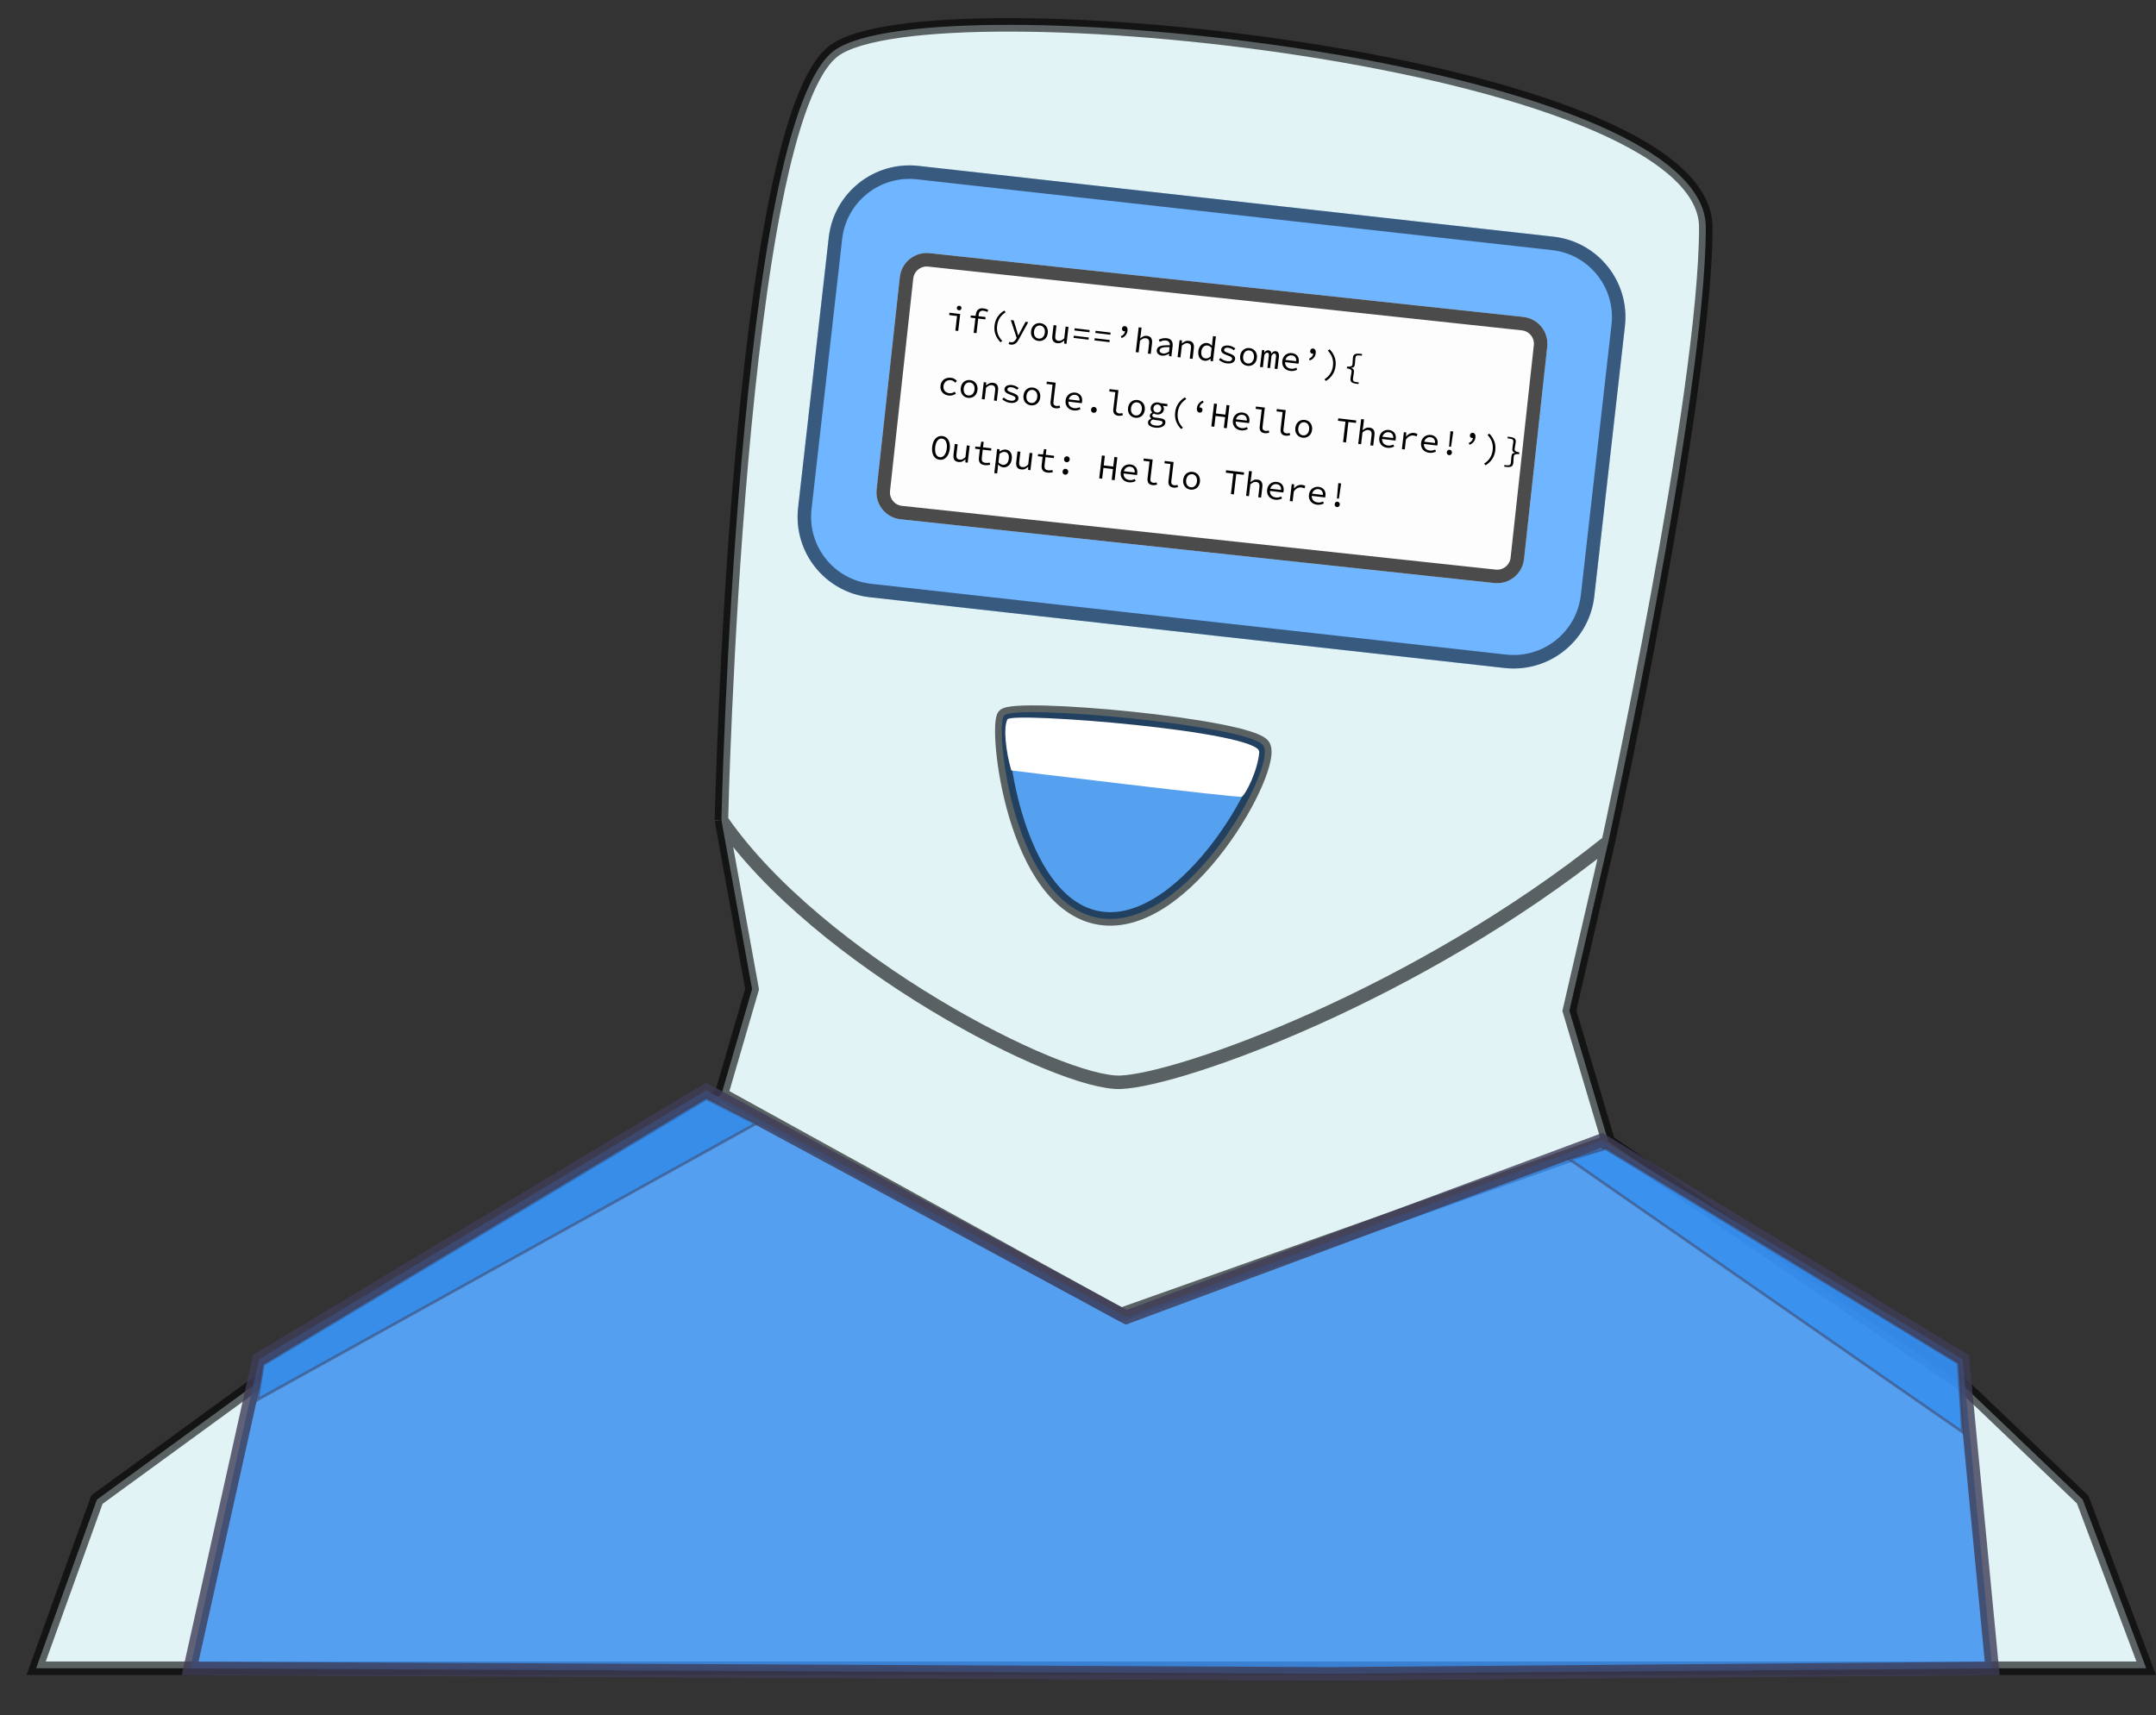<svg width="798" height="635" viewBox="0 0 798 635" fill="none" xmlns="http://www.w3.org/2000/svg">
<rect x="0" y="0" width="798" height="635" fill="#333333" stroke="none"/>
<path d="M267.016 303.584C267.016 303.584 272.87 44.653 308.87 18.653C344.87 -7.347 631.37 22.153 631.37 84.153C631.37 146.153 595.302 311.584 595.302 311.584L580.87 374.153L595.302 422.653L725.87 512.153L770.87 555.153L794.37 617.584L13.37 617.584L35.87 555.153L94.87 512.153L267.016 405.153L278.37 366.153L267.016 303.584Z" fill="#E2F3F5"/>
<path d="M267.016 405.153L414.87 486.653L595.302 422.653M267.016 405.153L278.37 366.153L267.016 303.584M267.016 405.153L94.87 512.153L35.87 555.153L13.37 617.584L794.37 617.584L770.87 555.153L725.87 512.153L595.302 422.653M595.302 422.653L580.87 374.153L595.302 311.584M267.016 303.584C267.016 303.584 272.87 44.653 308.87 18.653C344.87 -7.347 631.37 22.153 631.37 84.153C631.37 146.153 595.302 311.584 595.302 311.584M267.016 303.584C302.802 355.584 392.37 401.653 414.87 400.653C437.37 399.653 524.737 368.152 595.302 311.584" stroke="black" stroke-opacity="0.6" stroke-width="5"/>
<path d="M416.87 487.653L261.37 403.653L95.87 503.154L70.37 617.653L492.87 619.654L737.37 617.653L726.37 503.154L592.87 422.153L416.87 487.653Z" fill="#3289EE" fill-opacity="0.8" stroke="#3F3D56" stroke-opacity="0.8" stroke-width="5"/>
<path d="M594.369 425.153L724.87 504.653L726.37 530.153L580.87 429.153L594.369 425.153Z" fill="#358DED" fill-opacity="0.8" stroke="#3F3D56" stroke-opacity="0.5"/>
<path d="M306.745 87.898C308.611 71.435 323.473 59.577 339.94 61.413L574.998 87.619C591.464 89.455 603.3 104.289 601.433 120.752L590.09 220.804C588.224 237.267 573.362 249.125 556.895 247.289L321.837 221.083C305.371 219.248 293.535 204.413 295.402 187.95L306.745 87.898Z" fill="#70B5FF"/>
<path d="M339.658 63.897L574.716 90.103C589.81 91.786 600.66 105.384 598.949 120.475L587.605 220.527C585.894 235.618 572.271 246.488 557.177 244.805L322.119 218.599C307.025 216.916 296.175 203.318 297.886 188.227L309.23 88.175C310.94 73.084 324.564 62.214 339.658 63.897Z" stroke="black" stroke-opacity="0.5" stroke-width="5"/>
<path d="M333.045 102.594C333.645 97.104 338.582 93.131 344.074 93.721L563.826 117.327C569.318 117.916 573.283 122.845 572.683 128.335L564.094 206.969C563.494 212.459 558.556 216.431 553.065 215.842L333.313 192.236C327.821 191.646 323.856 186.718 324.456 181.227L328.75 141.911L333.045 102.594Z" fill="#FDFDFD"/>
<path d="M343.802 96.206L563.555 119.812C567.673 120.254 570.647 123.951 570.198 128.068L561.608 206.702C561.158 210.819 557.455 213.799 553.337 213.356L333.584 189.751C329.466 189.309 326.492 185.612 326.941 181.494L331.236 142.178L335.531 102.861C335.98 98.743 339.684 95.764 343.802 96.206Z" stroke="black" stroke-opacity="0.7" stroke-width="5"/>
<path d="M467.585 275.938C462.252 268.488 374.946 260.445 371.578 264.925C368.209 269.404 374.937 334.657 406.967 339.866C439.465 345.15 472.917 283.388 467.585 275.938Z" fill="#338BED" fill-opacity="0.8" stroke="black" stroke-opacity="0.6" stroke-width="5"/>
<path d="M372.897 266.291C371.293 269.163 372.236 278.06 374.316 285.218C374.316 285.218 458.243 295.49 459.585 294.939C460.927 294.388 465.582 285.251 466.085 278.439C466.657 270.687 374.501 263.418 372.897 266.291Z" fill="white"/>
<path d="M261.87 407.153L97.87 505.653L95.87 517.653L278.87 416.153L261.87 407.153Z" fill="#4299EC"/>
<path d="M261.37 406.653L279.794 415.982L95.37 518.153L97.37 505.153L261.37 406.653Z" fill="#358AE7" fill-opacity="0.8" stroke="#3F3D56" stroke-opacity="0.5"/>
<path d="M353.601 122.397L354.238 116.987L351.321 116.64L351.422 115.775L355.398 116.248L354.66 122.523L353.601 122.397ZM354.908 114.854C354.667 114.826 354.473 114.729 354.327 114.563C354.182 114.388 354.124 114.176 354.153 113.927C354.182 113.677 354.287 113.489 354.468 113.362C354.65 113.227 354.861 113.173 355.102 113.202C355.343 113.231 355.536 113.332 355.682 113.507C355.828 113.672 355.886 113.88 355.857 114.13C355.828 114.379 355.722 114.572 355.54 114.707C355.36 114.834 355.149 114.883 354.908 114.854ZM360.386 123.205L361.023 117.796L359.229 117.582L359.323 116.781L361.125 116.931L361.187 116.401C361.277 115.635 361.552 115.044 362.011 114.627C362.479 114.212 363.147 114.056 364.016 114.159C364.636 114.233 365.224 114.425 365.781 114.736L365.442 115.507C365.198 115.356 364.966 115.25 364.746 115.189C364.536 115.12 364.293 115.069 364.018 115.036C363.45 114.969 363.024 115.066 362.74 115.329C362.466 115.585 362.298 115.971 362.237 116.487L362.17 117.055L364.804 117.369L364.702 118.234L362.069 117.92L361.432 123.33L360.386 123.205ZM370.325 126.693C369.512 125.89 368.901 124.966 368.491 123.922C368.09 122.879 367.963 121.734 368.11 120.486C368.257 119.238 368.646 118.154 369.278 117.234C369.918 116.315 370.727 115.561 371.704 114.97L372.221 115.582C371.266 116.21 370.531 116.93 370.017 117.741C369.511 118.554 369.194 119.507 369.065 120.6C368.937 121.693 369.024 122.694 369.327 123.603C369.639 124.513 370.186 125.385 370.969 126.22L370.325 126.693ZM374.116 127.577C373.807 127.54 373.536 127.464 373.305 127.35L373.624 126.537C373.707 126.573 373.794 126.605 373.887 126.633C373.988 126.663 374.086 126.683 374.181 126.695C374.62 126.747 374.992 126.66 375.298 126.435C375.603 126.218 375.855 125.925 376.056 125.556L376.304 125.115L374.114 118.478L375.185 118.606L376.313 122.262C376.401 122.551 376.49 122.863 376.582 123.197C376.682 123.532 376.779 123.858 376.873 124.174L376.925 124.181C377.072 123.893 377.22 123.6 377.368 123.304C377.526 123 377.673 122.712 377.81 122.44L379.587 119.13L380.594 119.25L377.032 125.712C376.875 126.008 376.704 126.279 376.517 126.528C376.331 126.776 376.119 126.982 375.882 127.146C375.643 127.318 375.376 127.444 375.078 127.522C374.79 127.601 374.469 127.619 374.116 127.577ZM384.337 126.216C383.924 126.167 383.537 126.046 383.176 125.855C382.823 125.664 382.521 125.415 382.269 125.105C382.018 124.787 381.831 124.416 381.706 123.991C381.591 123.558 381.564 123.084 381.625 122.567C381.687 122.042 381.823 121.587 382.035 121.202C382.255 120.809 382.524 120.488 382.842 120.238C383.159 119.988 383.512 119.811 383.899 119.709C384.295 119.608 384.699 119.582 385.112 119.631C385.525 119.68 385.908 119.8 386.261 119.991C386.623 120.182 386.929 120.437 387.179 120.755C387.43 121.072 387.612 121.448 387.727 121.88C387.852 122.305 387.883 122.78 387.821 123.305C387.761 123.822 387.62 124.276 387.399 124.669C387.188 125.054 386.924 125.372 386.606 125.622C386.29 125.864 385.934 126.035 385.538 126.136C385.151 126.238 384.75 126.265 384.337 126.216ZM384.441 125.338C384.742 125.374 385.02 125.35 385.274 125.267C385.537 125.176 385.768 125.038 385.964 124.852C386.17 124.658 386.338 124.42 386.467 124.139C386.596 123.858 386.682 123.536 386.724 123.175C386.767 122.813 386.758 122.481 386.698 122.177C386.638 121.864 386.531 121.589 386.376 121.353C386.229 121.117 386.037 120.928 385.801 120.787C385.574 120.638 385.31 120.545 385.009 120.509C384.708 120.473 384.425 120.501 384.161 120.591C383.907 120.675 383.677 120.813 383.471 121.007C383.274 121.201 383.11 121.444 382.98 121.734C382.851 122.015 382.765 122.336 382.722 122.698C382.68 123.059 382.689 123.392 382.749 123.696C382.809 124 382.913 124.27 383.059 124.506C383.216 124.734 383.408 124.922 383.634 125.072C383.871 125.213 384.139 125.302 384.441 125.338ZM391.381 127.055C390.623 126.965 390.093 126.688 389.79 126.224C389.496 125.752 389.398 125.099 389.497 124.264L389.956 120.365L391.027 120.493L390.585 124.25C390.515 124.844 390.57 125.3 390.751 125.618C390.941 125.929 391.299 126.116 391.824 126.178C392.185 126.221 392.523 126.17 392.837 126.024C393.152 125.869 393.51 125.611 393.91 125.248L394.422 120.897L395.48 121.023L394.742 127.298L393.877 127.195L393.916 126.087L393.864 126.081C393.502 126.413 393.118 126.673 392.712 126.86C392.315 127.048 391.871 127.113 391.381 127.055ZM397.677 122.333L397.772 121.532L403.322 122.193L403.228 122.994L397.677 122.333ZM397.354 125.083L397.448 124.282L402.999 124.943L402.905 125.744L397.354 125.083ZM405.418 123.255L405.512 122.454L411.063 123.116L410.968 123.916L405.418 123.255ZM405.094 126.005L405.188 125.204L410.739 125.866L410.645 126.666L405.094 126.005ZM415.138 125.146L414.85 124.483C415.28 124.308 415.632 124.066 415.904 123.758C416.176 123.441 416.353 123.056 416.432 122.603C416.323 122.642 416.208 122.655 416.087 122.641C415.812 122.608 415.598 122.499 415.445 122.315C415.302 122.124 415.246 121.89 415.279 121.615C415.314 121.313 415.433 121.083 415.635 120.924C415.838 120.756 416.077 120.689 416.353 120.722C416.697 120.763 416.96 120.934 417.143 121.235C417.326 121.536 417.388 121.932 417.33 122.422C417.254 123.068 417.023 123.625 416.636 124.094C416.25 124.563 415.75 124.913 415.138 125.146ZM420.384 130.353L421.466 121.161L422.525 121.287L422.23 123.791L421.991 125.268L422.029 125.273C422.398 124.959 422.781 124.708 423.178 124.52C423.584 124.332 424.033 124.268 424.523 124.326C425.272 124.416 425.793 124.696 426.087 125.167C426.39 125.631 426.492 126.28 426.394 127.115L425.935 131.014L424.877 130.888L425.319 127.131C425.389 126.537 425.328 126.085 425.138 125.774C424.949 125.455 424.596 125.265 424.08 125.203C423.89 125.181 423.711 125.185 423.541 125.217C423.381 125.242 423.218 125.292 423.052 125.369C422.886 125.445 422.713 125.546 422.532 125.673C422.352 125.792 422.161 125.935 421.958 126.102L421.443 130.479L420.384 130.353ZM430.081 131.665C429.789 131.631 429.519 131.555 429.27 131.438C429.021 131.33 428.807 131.191 428.626 131.021C428.455 130.843 428.326 130.64 428.239 130.412C428.154 130.175 428.128 129.914 428.161 129.63C428.203 129.277 428.32 128.981 428.514 128.743C428.718 128.496 429.011 128.3 429.395 128.154C429.787 128.008 430.279 127.91 430.87 127.858C431.461 127.806 432.164 127.794 432.982 127.822C432.998 127.605 432.988 127.399 432.95 127.202C432.912 127.006 432.836 126.831 432.723 126.678C432.612 126.516 432.453 126.38 432.248 126.268C432.052 126.157 431.803 126.084 431.502 126.048C431.089 125.999 430.683 126.033 430.285 126.152C429.888 126.262 429.533 126.39 429.219 126.535L428.891 125.763C429.058 125.678 429.251 125.597 429.47 125.518C429.698 125.432 429.933 125.359 430.176 125.301C430.427 125.244 430.689 125.205 430.962 125.185C431.236 125.157 431.51 125.159 431.786 125.192C432.646 125.294 433.255 125.607 433.613 126.129C433.98 126.644 434.117 127.294 434.025 128.077L433.572 131.924L432.707 131.821L432.717 130.958L432.678 130.954C432.293 131.187 431.874 131.377 431.42 131.524C430.975 131.672 430.529 131.719 430.081 131.665ZM430.466 130.847C430.827 130.89 431.189 130.855 431.552 130.741C431.924 130.619 432.308 130.43 432.705 130.171L432.899 128.519C432.222 128.49 431.65 128.496 431.183 128.537C430.724 128.578 430.349 128.651 430.057 128.756C429.775 128.853 429.568 128.982 429.436 129.14C429.305 129.291 429.227 129.469 429.203 129.676C429.182 129.856 429.202 130.016 429.264 130.154C429.328 130.284 429.415 130.399 429.525 130.499C429.645 130.592 429.784 130.67 429.943 130.732C430.111 130.787 430.285 130.826 430.466 130.847ZM435.865 132.197L436.603 125.923L437.481 126.027L437.445 127.11L437.497 127.116C437.865 126.802 438.253 126.551 438.659 126.364C439.065 126.177 439.513 126.112 440.003 126.171C440.752 126.26 441.273 126.54 441.567 127.012C441.87 127.475 441.973 128.125 441.874 128.96L441.416 132.859L440.357 132.733L440.799 128.975C440.869 128.382 440.809 127.929 440.618 127.619C440.429 127.299 440.076 127.109 439.56 127.047C439.371 127.025 439.191 127.03 439.022 127.062C438.862 127.086 438.699 127.137 438.533 127.213C438.367 127.289 438.193 127.391 438.012 127.518C437.833 127.636 437.641 127.779 437.438 127.947L436.923 132.323L435.865 132.197ZM445.885 133.548C445.471 133.499 445.106 133.381 444.787 133.195C444.477 133.01 444.218 132.765 444.01 132.461C443.802 132.148 443.658 131.782 443.576 131.362C443.495 130.942 443.485 130.469 443.547 129.944C443.606 129.436 443.738 128.99 443.94 128.603C444.152 128.21 444.404 127.886 444.696 127.633C444.996 127.381 445.327 127.198 445.69 127.084C446.052 126.97 446.418 126.935 446.788 126.979C447.167 127.024 447.494 127.137 447.769 127.318C448.054 127.492 448.319 127.724 448.564 128.015L448.603 128.02L448.688 126.852L448.972 124.437L450.031 124.564L448.949 133.756L448.071 133.652L448.078 132.815L448.04 132.81C447.75 133.046 447.413 133.241 447.028 133.396C446.653 133.544 446.272 133.594 445.885 133.548ZM446.209 132.683C446.828 132.757 447.455 132.513 448.088 131.952L448.456 128.827C448.203 128.527 447.946 128.304 447.684 128.159C447.43 128.015 447.166 127.927 446.89 127.894C446.615 127.862 446.349 127.891 446.094 127.983C445.849 128.067 445.623 128.206 445.417 128.4C445.221 128.586 445.054 128.819 444.916 129.099C444.778 129.38 444.688 129.701 444.645 130.062C444.556 130.82 444.646 131.428 444.915 131.888C445.192 132.349 445.624 132.614 446.209 132.683ZM454.128 134.53C453.509 134.456 452.947 134.294 452.445 134.042C451.943 133.781 451.514 133.494 451.158 133.181L451.731 132.543C452.062 132.844 452.434 133.098 452.846 133.304C453.266 133.511 453.769 133.65 454.354 133.719C454.888 133.783 455.295 133.735 455.576 133.577C455.866 133.411 456.026 133.194 456.058 132.927C456.072 132.807 456.064 132.692 456.033 132.584C456.002 132.475 455.919 132.365 455.784 132.253C455.657 132.142 455.47 132.028 455.222 131.911C454.974 131.794 454.644 131.668 454.232 131.532C453.435 131.262 452.847 130.961 452.467 130.627C452.097 130.287 451.94 129.879 451.995 129.406C452.025 129.156 452.108 128.931 452.245 128.729C452.383 128.518 452.569 128.348 452.803 128.219C453.046 128.082 453.331 127.99 453.66 127.942C453.998 127.886 454.382 127.884 454.813 127.935C455.295 127.992 455.75 128.129 456.178 128.346C456.607 128.555 456.964 128.785 457.249 129.037L456.652 129.66C456.382 129.427 456.078 129.229 455.74 129.067C455.401 128.904 455.029 128.799 454.625 128.75C454.091 128.687 453.706 128.733 453.47 128.888C453.234 129.043 453.101 129.241 453.073 129.482C453.04 129.757 453.158 129.985 453.424 130.165C453.692 130.337 454.141 130.53 454.77 130.745C455.282 130.919 455.698 131.091 456.018 131.26C456.34 131.42 456.586 131.589 456.757 131.767C456.937 131.945 457.05 132.133 457.097 132.331C457.152 132.53 457.165 132.749 457.137 132.99C457.106 133.249 457.018 133.482 456.871 133.692C456.724 133.901 456.52 134.078 456.259 134.221C456.006 134.366 455.698 134.464 455.334 134.517C454.978 134.579 454.576 134.584 454.128 134.53ZM461.739 135.437C461.326 135.388 460.939 135.267 460.577 135.076C460.225 134.886 459.922 134.636 459.671 134.327C459.42 134.009 459.233 133.637 459.108 133.212C458.993 132.78 458.966 132.305 459.027 131.789C459.089 131.264 459.225 130.808 459.436 130.423C459.657 130.031 459.926 129.709 460.244 129.459C460.561 129.209 460.913 129.033 461.301 128.93C461.697 128.829 462.101 128.803 462.514 128.852C462.927 128.902 463.31 129.021 463.663 129.212C464.024 129.403 464.33 129.658 464.581 129.976C464.832 130.294 465.014 130.669 465.129 131.102C465.254 131.527 465.285 132.002 465.223 132.527C465.162 133.043 465.022 133.498 464.801 133.89C464.59 134.275 464.326 134.593 464.008 134.843C463.692 135.085 463.336 135.256 462.94 135.357C462.553 135.46 462.152 135.486 461.739 135.437ZM461.843 134.559C462.144 134.595 462.421 134.571 462.676 134.488C462.939 134.397 463.169 134.259 463.366 134.073C463.572 133.879 463.739 133.642 463.869 133.36C463.998 133.079 464.083 132.758 464.126 132.396C464.169 132.035 464.16 131.702 464.099 131.398C464.04 131.085 463.933 130.811 463.778 130.574C463.631 130.338 463.439 130.15 463.203 130.008C462.976 129.859 462.712 129.766 462.411 129.73C462.11 129.695 461.827 129.722 461.563 129.813C461.309 129.896 461.079 130.034 460.873 130.228C460.676 130.423 460.512 130.665 460.382 130.955C460.253 131.236 460.167 131.558 460.124 131.919C460.082 132.281 460.091 132.613 460.151 132.917C460.211 133.221 460.315 133.491 460.461 133.727C460.618 133.955 460.809 134.144 461.036 134.293C461.273 134.434 461.541 134.523 461.843 134.559ZM466.374 135.832L467.112 129.557L467.964 129.659L467.957 130.496L467.983 130.499C468.181 130.226 468.398 130.012 468.635 129.857C468.871 129.701 469.17 129.645 469.531 129.688C470.142 129.761 470.496 130.17 470.591 130.914C470.812 130.6 471.04 130.361 471.278 130.198C471.525 130.026 471.829 129.962 472.191 130.005C472.629 130.058 472.95 130.266 473.151 130.63C473.362 130.987 473.431 131.48 473.357 132.108L472.828 136.601L471.77 136.475L472.289 132.059C472.375 131.328 472.195 130.935 471.747 130.882C471.523 130.855 471.333 130.916 471.176 131.063C471.02 131.201 470.837 131.424 470.626 131.73L470.091 136.275L469.11 136.158L469.63 131.743C469.673 131.381 469.653 131.104 469.571 130.911C469.498 130.71 469.346 130.596 469.114 130.568C468.89 130.542 468.691 130.601 468.517 130.746C468.344 130.882 468.16 131.105 467.967 131.414L467.432 135.958L466.374 135.832ZM477.607 137.327C477.134 137.271 476.699 137.145 476.303 136.95C475.916 136.755 475.584 136.497 475.308 136.176C475.04 135.856 474.839 135.483 474.706 135.057C474.583 134.624 474.552 134.144 474.614 133.619C474.673 133.111 474.813 132.666 475.033 132.281C475.261 131.898 475.538 131.582 475.864 131.333C476.199 131.085 476.564 130.91 476.96 130.809C477.366 130.7 477.779 130.671 478.201 130.721C478.648 130.775 479.04 130.895 479.376 131.084C479.721 131.265 479.999 131.498 480.209 131.785C480.429 132.073 480.581 132.406 480.668 132.783C480.755 133.16 480.772 133.567 480.72 134.006C480.706 134.127 480.688 134.243 480.666 134.353C480.645 134.464 480.62 134.562 480.593 134.646L475.649 134.057C475.633 134.779 475.828 135.348 476.233 135.763C476.648 136.17 477.182 136.413 477.836 136.491C478.215 136.536 478.561 136.525 478.874 136.457C479.197 136.382 479.511 136.271 479.817 136.124L480.122 136.868C479.788 137.037 479.41 137.171 478.988 137.269C478.575 137.369 478.115 137.388 477.607 137.327ZM478.128 131.564C477.87 131.533 477.615 131.546 477.364 131.604C477.122 131.662 476.896 131.762 476.688 131.903C476.48 132.035 476.298 132.214 476.14 132.44C475.983 132.665 475.86 132.93 475.772 133.234L479.773 133.71C479.806 133.06 479.674 132.555 479.376 132.197C479.086 131.839 478.67 131.628 478.128 131.564ZM484.8 133.445L484.511 132.782C484.942 132.607 485.293 132.365 485.565 132.057C485.838 131.74 486.014 131.355 486.094 130.902C485.984 130.942 485.87 130.954 485.749 130.94C485.474 130.907 485.26 130.799 485.107 130.615C484.963 130.423 484.908 130.189 484.94 129.914C484.976 129.613 485.095 129.382 485.297 129.223C485.5 129.055 485.739 128.988 486.014 129.021C486.358 129.062 486.622 129.233 486.805 129.534C486.987 129.835 487.05 130.231 486.992 130.721C486.916 131.367 486.685 131.924 486.298 132.393C485.911 132.862 485.412 133.213 484.8 133.445ZM490.734 141.038L490.217 140.427C491.172 139.799 491.903 139.079 492.408 138.266C492.923 137.454 493.244 136.502 493.373 135.409C493.502 134.316 493.41 133.314 493.098 132.404C492.795 131.496 492.252 130.623 491.469 129.788L492.113 129.315C492.926 130.119 493.533 131.042 493.934 132.085C494.344 133.129 494.475 134.275 494.328 135.523C494.181 136.771 493.788 137.854 493.147 138.773C492.515 139.693 491.711 140.448 490.734 141.038ZM502.048 142.072C501.643 142.024 501.294 141.952 501 141.856C500.705 141.768 500.466 141.648 500.283 141.495C500.1 141.343 499.975 141.149 499.906 140.914C499.837 140.687 499.822 140.406 499.862 140.07C499.889 139.838 499.919 139.619 499.952 139.413C499.994 139.2 500.032 138.995 500.064 138.798C500.104 138.602 500.14 138.406 500.172 138.209C500.213 138.013 500.246 137.808 500.271 137.592C500.286 137.463 500.275 137.34 500.236 137.222C500.199 137.095 500.117 136.976 499.99 136.865C499.863 136.754 499.679 136.653 499.436 136.563C499.203 136.475 498.896 136.407 498.518 136.362L498.597 135.691C498.975 135.736 499.289 135.743 499.537 135.711C499.793 135.681 499.996 135.626 500.145 135.548C500.294 135.47 500.401 135.378 500.465 135.272C500.531 135.158 500.572 135.036 500.587 134.907C500.636 134.494 500.662 134.087 500.665 133.686C500.678 133.277 500.711 132.849 500.764 132.401C500.804 132.066 500.883 131.796 501.003 131.592C501.124 131.379 501.291 131.22 501.504 131.115C501.718 131.009 501.978 130.949 502.285 130.933C502.593 130.909 502.95 130.92 503.354 130.969L504.142 131.062L504.07 131.669L503.399 131.589C503.072 131.55 502.798 131.54 502.578 131.557C502.367 131.575 502.195 131.625 502.063 131.705C501.94 131.786 501.848 131.902 501.787 132.052C501.727 132.193 501.684 132.367 501.66 132.573C501.616 132.944 501.584 133.328 501.564 133.727C501.544 134.118 501.51 134.515 501.462 134.92C501.413 135.341 501.289 135.654 501.09 135.857C500.902 136.053 500.579 136.163 500.122 136.187L500.116 136.239C500.555 136.369 500.842 136.556 500.979 136.8C501.126 137.035 501.175 137.364 501.125 137.786C501.074 138.225 501.014 138.623 500.945 138.982C500.877 139.34 500.819 139.718 500.773 140.113C500.748 140.32 500.749 140.499 500.775 140.651C500.8 140.811 500.863 140.945 500.963 141.053C501.073 141.162 501.228 141.25 501.43 141.318C501.64 141.386 501.908 141.44 502.235 141.479L502.906 141.559L502.835 142.166L502.048 142.072ZM351.166 146.434C350.675 146.375 350.228 146.248 349.823 146.051C349.427 145.855 349.091 145.602 348.813 145.289C348.537 144.968 348.336 144.595 348.212 144.17C348.088 143.737 348.057 143.261 348.118 142.745C348.18 142.22 348.325 141.766 348.553 141.383C348.791 140.992 349.086 140.674 349.438 140.428C349.79 140.182 350.185 140.011 350.624 139.915C351.071 139.82 351.532 139.8 352.005 139.857C352.521 139.918 352.954 140.061 353.303 140.286C353.66 140.512 353.953 140.765 354.182 141.046L353.572 141.667C353.34 141.412 353.09 141.203 352.821 141.04C352.561 140.879 352.267 140.778 351.94 140.739C351.579 140.696 351.241 140.717 350.925 140.802C350.611 140.878 350.333 141.01 350.093 141.2C349.861 141.39 349.667 141.629 349.511 141.916C349.356 142.194 349.258 142.514 349.215 142.876C349.173 143.237 349.19 143.571 349.267 143.877C349.353 144.184 349.487 144.457 349.668 144.697C349.859 144.929 350.094 145.123 350.372 145.279C350.66 145.426 350.985 145.522 351.346 145.565C351.734 145.611 352.095 145.58 352.431 145.471C352.776 145.355 353.091 145.201 353.375 145.008L353.773 145.749C353.383 146.017 352.968 146.212 352.526 146.334C352.084 146.456 351.63 146.489 351.166 146.434ZM358.312 147.285C357.899 147.236 357.512 147.115 357.15 146.924C356.797 146.734 356.495 146.484 356.244 146.174C355.993 145.857 355.806 145.485 355.681 145.06C355.566 144.627 355.539 144.153 355.6 143.636C355.662 143.111 355.798 142.656 356.009 142.271C356.23 141.879 356.499 141.557 356.816 141.307C357.134 141.057 357.486 140.881 357.873 140.778C358.269 140.677 358.674 140.651 359.087 140.7C359.5 140.75 359.883 140.869 360.236 141.06C360.597 141.251 360.903 141.506 361.154 141.824C361.404 142.142 361.587 142.517 361.702 142.949C361.826 143.375 361.858 143.85 361.796 144.375C361.735 144.891 361.595 145.346 361.374 145.738C361.163 146.123 360.898 146.441 360.581 146.691C360.265 146.933 359.908 147.104 359.513 147.205C359.125 147.308 358.725 147.334 358.312 147.285ZM358.415 146.407C358.717 146.443 358.994 146.419 359.248 146.336C359.512 146.245 359.742 146.107 359.939 145.921C360.145 145.727 360.312 145.49 360.441 145.208C360.57 144.927 360.656 144.605 360.699 144.244C360.741 143.882 360.732 143.55 360.672 143.246C360.613 142.933 360.506 142.659 360.35 142.422C360.204 142.186 360.012 141.998 359.776 141.856C359.549 141.707 359.285 141.614 358.984 141.578C358.682 141.542 358.4 141.57 358.136 141.661C357.882 141.744 357.652 141.882 357.446 142.076C357.248 142.271 357.085 142.513 356.955 142.803C356.825 143.084 356.74 143.406 356.697 143.767C356.655 144.129 356.663 144.461 356.724 144.765C356.784 145.069 356.887 145.339 357.034 145.575C357.191 145.803 357.382 145.991 357.609 146.141C357.845 146.282 358.114 146.371 358.415 146.407ZM363.398 147.734L364.137 141.459L365.015 141.564L364.979 142.646L365.03 142.652C365.399 142.338 365.786 142.088 366.192 141.9C366.598 141.713 367.047 141.649 367.537 141.707C368.286 141.796 368.807 142.077 369.1 142.548C369.404 143.012 369.506 143.661 369.408 144.496L368.949 148.395L367.891 148.269L368.333 144.512C368.403 143.918 368.342 143.466 368.152 143.155C367.963 142.836 367.61 142.645 367.094 142.584C366.904 142.561 366.725 142.566 366.555 142.598C366.395 142.623 366.232 142.673 366.066 142.749C365.9 142.826 365.727 142.927 365.546 143.054C365.366 143.172 365.175 143.315 364.972 143.483L364.457 147.86L363.398 147.734ZM373.922 149.145C373.302 149.071 372.741 148.908 372.238 148.656C371.736 148.395 371.308 148.109 370.952 147.796L371.524 147.157C371.855 147.458 372.227 147.712 372.639 147.918C373.06 148.125 373.563 148.264 374.148 148.334C374.681 148.397 375.088 148.35 375.369 148.191C375.659 148.025 375.82 147.808 375.851 147.542C375.865 147.421 375.857 147.307 375.826 147.198C375.795 147.09 375.712 146.979 375.577 146.867C375.45 146.756 375.263 146.642 375.015 146.526C374.767 146.409 374.437 146.282 374.026 146.146C373.228 145.876 372.64 145.575 372.26 145.242C371.89 144.901 371.733 144.494 371.789 144.02C371.818 143.771 371.901 143.545 372.039 143.343C372.177 143.133 372.363 142.963 372.596 142.833C372.839 142.697 373.125 142.604 373.453 142.556C373.791 142.5 374.176 142.498 374.606 142.549C375.088 142.607 375.543 142.744 375.971 142.961C376.401 143.169 376.757 143.399 377.042 143.651L376.445 144.274C376.176 144.041 375.872 143.843 375.533 143.681C375.194 143.518 374.823 143.413 374.418 143.365C373.885 143.301 373.5 143.347 373.263 143.502C373.027 143.657 372.895 143.855 372.866 144.096C372.834 144.372 372.951 144.599 373.218 144.78C373.486 144.951 373.934 145.144 374.563 145.359C375.075 145.533 375.491 145.705 375.812 145.874C376.133 146.035 376.379 146.204 376.55 146.381C376.73 146.56 376.843 146.748 376.89 146.945C376.945 147.144 376.958 147.364 376.93 147.605C376.9 147.863 376.811 148.097 376.664 148.306C376.517 148.516 376.313 148.692 376.052 148.835C375.8 148.98 375.491 149.078 375.127 149.131C374.771 149.193 374.369 149.198 373.922 149.145ZM381.533 150.051C381.12 150.002 380.732 149.882 380.371 149.69C380.018 149.5 379.716 149.25 379.464 148.941C379.214 148.623 379.026 148.251 378.902 147.826C378.787 147.394 378.76 146.919 378.82 146.403C378.882 145.878 379.019 145.423 379.23 145.038C379.45 144.645 379.72 144.324 380.037 144.073C380.354 143.823 380.707 143.647 381.094 143.545C381.49 143.443 381.894 143.417 382.307 143.467C382.721 143.516 383.103 143.636 383.456 143.826C383.818 144.018 384.124 144.272 384.374 144.59C384.625 144.908 384.808 145.283 384.922 145.716C385.047 146.141 385.078 146.616 385.017 147.141C384.956 147.657 384.815 148.112 384.594 148.505C384.383 148.89 384.119 149.207 383.802 149.458C383.485 149.699 383.129 149.871 382.733 149.972C382.346 150.074 381.946 150.1 381.533 150.051ZM381.636 149.173C381.937 149.209 382.215 149.186 382.469 149.102C382.733 149.012 382.963 148.873 383.159 148.687C383.365 148.493 383.533 148.256 383.662 147.975C383.791 147.693 383.877 147.372 383.919 147.01C383.962 146.649 383.953 146.316 383.893 146.012C383.834 145.7 383.726 145.425 383.571 145.188C383.424 144.953 383.233 144.764 382.996 144.622C382.769 144.473 382.505 144.381 382.204 144.345C381.903 144.309 381.62 144.336 381.357 144.427C381.103 144.51 380.872 144.649 380.666 144.842C380.469 145.037 380.305 145.279 380.175 145.569C380.046 145.851 379.96 146.172 379.918 146.534C379.875 146.895 379.884 147.228 379.944 147.532C380.004 147.836 380.108 148.105 380.255 148.341C380.411 148.569 380.603 148.758 380.83 148.907C381.066 149.049 381.335 149.137 381.636 149.173ZM390.654 151.138C389.983 151.058 389.493 150.808 389.185 150.387C388.876 149.966 388.766 149.381 388.855 148.632L389.587 142.409L387.354 142.143L387.455 141.278L390.747 141.67L389.904 148.836C389.849 149.301 389.922 149.65 390.121 149.883C390.321 150.108 390.611 150.243 390.99 150.288C391.36 150.332 391.762 150.284 392.198 150.144L392.376 150.963C392.069 151.049 391.792 151.108 391.544 151.139C391.295 151.179 390.998 151.179 390.654 151.138ZM397.4 151.942C396.927 151.885 396.492 151.759 396.096 151.564C395.709 151.369 395.377 151.112 395.101 150.791C394.833 150.471 394.633 150.098 394.5 149.672C394.376 149.238 394.345 148.759 394.407 148.234C394.467 147.726 394.607 147.28 394.826 146.896C395.055 146.513 395.332 146.197 395.658 145.947C395.992 145.699 396.358 145.525 396.754 145.423C397.159 145.315 397.573 145.285 397.994 145.336C398.442 145.389 398.833 145.51 399.169 145.698C399.514 145.879 399.792 146.113 400.003 146.4C400.222 146.688 400.375 147.02 400.461 147.397C400.548 147.774 400.565 148.182 400.514 148.621C400.5 148.741 400.482 148.857 400.46 148.968C400.438 149.079 400.413 149.176 400.386 149.26L395.442 148.671C395.427 149.394 395.622 149.962 396.027 150.377C396.441 150.784 396.976 151.027 397.63 151.105C398.008 151.15 398.354 151.139 398.668 151.071C398.991 150.997 399.305 150.886 399.61 150.739L399.915 151.482C399.581 151.652 399.203 151.786 398.781 151.884C398.368 151.983 397.908 152.002 397.4 151.942ZM397.921 146.178C397.663 146.147 397.409 146.16 397.158 146.218C396.915 146.276 396.689 146.376 396.481 146.517C396.273 146.649 396.091 146.828 395.933 147.054C395.776 147.279 395.653 147.544 395.565 147.848L399.567 148.325C399.6 147.674 399.467 147.169 399.169 146.811C398.879 146.453 398.464 146.242 397.921 146.178ZM404.753 152.818C404.461 152.783 404.223 152.654 404.039 152.432C403.865 152.21 403.797 151.936 403.835 151.609C403.874 151.282 404.004 151.031 404.225 150.856C404.456 150.674 404.717 150.601 405.01 150.636C405.303 150.671 405.536 150.803 405.709 151.033C405.893 151.256 405.965 151.531 405.926 151.858C405.888 152.185 405.754 152.435 405.524 152.608C405.303 152.783 405.046 152.853 404.753 152.818ZM413.875 153.904C413.203 153.824 412.714 153.574 412.405 153.153C412.097 152.733 411.987 152.148 412.075 151.399L412.807 145.176L410.574 144.91L410.676 144.045L413.968 144.437L413.124 151.602C413.07 152.067 413.142 152.416 413.342 152.649C413.542 152.874 413.832 153.009 414.21 153.054C414.58 153.098 414.983 153.05 415.418 152.91L415.597 153.73C415.29 153.815 415.013 153.874 414.765 153.906C414.515 153.946 414.219 153.945 413.875 153.904ZM420.234 154.662C419.82 154.613 419.433 154.492 419.072 154.301C418.719 154.111 418.417 153.861 418.165 153.551C417.915 153.234 417.727 152.862 417.603 152.437C417.488 152.004 417.461 151.53 417.521 151.013C417.583 150.488 417.72 150.033 417.931 149.648C418.151 149.256 418.42 148.934 418.738 148.684C419.055 148.434 419.408 148.258 419.795 148.155C420.191 148.054 420.595 148.028 421.008 148.077C421.421 148.127 421.804 148.246 422.157 148.437C422.519 148.628 422.825 148.883 423.075 149.201C423.326 149.519 423.509 149.894 423.623 150.327C423.748 150.752 423.779 151.227 423.718 151.752C423.657 152.268 423.516 152.723 423.295 153.115C423.084 153.5 422.82 153.818 422.502 154.068C422.186 154.31 421.83 154.481 421.434 154.582C421.047 154.685 420.647 154.711 420.234 154.662ZM420.337 153.784C420.638 153.82 420.916 153.796 421.17 153.713C421.434 153.622 421.664 153.484 421.86 153.298C422.066 153.104 422.234 152.867 422.363 152.585C422.492 152.304 422.578 151.982 422.62 151.621C422.663 151.259 422.654 150.927 422.594 150.623C422.535 150.31 422.427 150.036 422.272 149.799C422.125 149.563 421.933 149.375 421.697 149.233C421.47 149.084 421.206 148.991 420.905 148.955C420.604 148.919 420.321 148.947 420.058 149.038C419.803 149.121 419.573 149.259 419.367 149.453C419.17 149.648 419.006 149.89 418.876 150.18C418.747 150.461 418.661 150.783 418.619 151.144C418.576 151.506 418.585 151.838 418.645 152.142C418.705 152.446 418.809 152.716 418.956 152.952C419.112 153.18 419.304 153.369 419.53 153.518C419.767 153.659 420.036 153.748 420.337 153.784ZM427.6 158.315C426.679 158.205 425.983 157.97 425.51 157.608C425.047 157.247 424.848 156.787 424.914 156.228C424.943 155.978 425.058 155.743 425.258 155.522C425.467 155.303 425.751 155.114 426.11 154.956L426.116 154.905C425.955 154.789 425.82 154.642 425.71 154.463C425.6 154.284 425.561 154.062 425.593 153.795C425.616 153.597 425.704 153.402 425.858 153.211C426.012 153.011 426.219 152.844 426.479 152.709L426.486 152.657C426.29 152.468 426.13 152.231 426.006 151.946C425.893 151.653 425.858 151.317 425.902 150.938C425.943 150.594 426.044 150.292 426.205 150.032C426.376 149.773 426.584 149.562 426.83 149.399C427.077 149.228 427.353 149.108 427.657 149.04C427.972 148.964 428.297 148.946 428.632 148.986C428.977 149.027 429.28 149.115 429.544 149.251L432.138 149.56L432.036 150.425L430.41 150.232C430.539 150.395 430.642 150.595 430.719 150.831C430.796 151.068 430.82 151.31 430.79 151.56C430.751 151.896 430.651 152.189 430.49 152.441C430.338 152.693 430.139 152.901 429.893 153.063C429.657 153.219 429.382 153.33 429.069 153.397C428.765 153.457 428.445 153.467 428.11 153.427C427.946 153.408 427.772 153.369 427.587 153.312C427.411 153.248 427.242 153.166 427.079 153.068C426.727 153.236 426.535 153.458 426.503 153.733C426.474 153.983 426.564 154.181 426.773 154.328C426.992 154.468 427.309 154.562 427.722 154.611L429.129 154.779C429.938 154.875 430.523 155.059 430.884 155.328C431.253 155.599 431.406 156.002 431.344 156.535C431.309 156.828 431.195 157.098 431 157.345C430.805 157.593 430.545 157.797 430.221 157.96C429.896 158.122 429.512 158.237 429.067 158.307C428.623 158.376 428.134 158.379 427.6 158.315ZM428.193 152.717C428.598 152.765 428.953 152.672 429.26 152.438C429.576 152.205 429.76 151.861 429.814 151.404C429.839 151.189 429.824 150.987 429.768 150.797C429.711 150.607 429.626 150.439 429.512 150.295C429.398 150.15 429.255 150.033 429.083 149.943C428.92 149.845 428.739 149.784 428.541 149.76C428.343 149.737 428.149 149.753 427.96 149.809C427.779 149.857 427.617 149.938 427.473 150.052C427.329 150.166 427.207 150.308 427.108 150.48C427.01 150.651 426.948 150.845 426.922 151.06C426.869 151.516 426.968 151.895 427.221 152.195C427.473 152.496 427.797 152.67 428.193 152.717ZM427.769 157.55C428.13 157.593 428.461 157.597 428.762 157.563C429.063 157.529 429.323 157.464 429.544 157.368C429.764 157.281 429.934 157.166 430.056 157.023C430.185 156.89 430.259 156.742 430.278 156.579C430.314 156.277 430.217 156.061 429.988 155.929C429.768 155.798 429.417 155.704 428.935 155.646L427.709 155.5C427.528 155.479 427.357 155.449 427.195 155.413C427.042 155.386 426.898 155.342 426.766 155.283C426.445 155.411 426.215 155.553 426.074 155.711C425.941 155.879 425.864 156.053 425.842 156.233C425.804 156.561 425.945 156.839 426.267 157.07C426.597 157.31 427.097 157.47 427.769 157.55ZM437.182 158.828C436.369 158.024 435.757 157.1 435.348 156.057C434.947 155.014 434.82 153.869 434.967 152.621C435.114 151.372 435.503 150.289 436.135 149.369C436.775 148.45 437.584 147.696 438.561 147.105L439.078 147.716C438.123 148.345 437.388 149.064 436.874 149.876C436.368 150.688 436.051 151.641 435.922 152.734C435.794 153.827 435.881 154.828 436.184 155.737C436.496 156.647 437.043 157.52 437.826 158.355L437.182 158.828ZM443.991 152.753C443.656 152.713 443.392 152.546 443.199 152.253C443.016 151.952 442.954 151.556 443.012 151.065C443.088 150.42 443.319 149.863 443.706 149.394C444.094 148.916 444.598 148.562 445.218 148.33L445.494 148.991C445.071 149.177 444.723 149.428 444.45 149.744C444.178 150.052 444.003 150.428 443.924 150.873C444.034 150.834 444.149 150.821 444.269 150.835C444.536 150.867 444.741 150.979 444.884 151.171C445.036 151.363 445.096 151.597 445.063 151.873C445.028 152.174 444.909 152.404 444.707 152.563C444.505 152.723 444.267 152.786 443.991 152.753ZM448.36 157.856L449.356 149.386L450.441 149.515L450.023 153.066L453.56 153.487L453.978 149.937L455.062 150.066L454.065 158.535L452.981 158.406L453.45 154.417L449.913 153.995L449.444 157.985L448.36 157.856ZM459.322 159.319C458.848 159.262 458.414 159.136 458.018 158.941C457.631 158.746 457.299 158.489 457.023 158.168C456.755 157.848 456.554 157.475 456.421 157.049C456.298 156.615 456.267 156.136 456.329 155.611C456.388 155.103 456.528 154.657 456.748 154.273C456.976 153.89 457.253 153.574 457.579 153.324C457.914 153.076 458.279 152.902 458.675 152.8C459.081 152.692 459.494 152.662 459.916 152.713C460.363 152.766 460.755 152.887 461.091 153.075C461.436 153.256 461.714 153.49 461.924 153.777C462.143 154.065 462.296 154.397 462.383 154.774C462.469 155.151 462.487 155.559 462.435 155.998C462.421 156.118 462.403 156.234 462.381 156.345C462.359 156.456 462.335 156.553 462.308 156.637L457.364 156.048C457.348 156.771 457.543 157.339 457.948 157.754C458.363 158.161 458.897 158.404 459.551 158.482C459.93 158.527 460.276 158.516 460.589 158.449C460.912 158.374 461.226 158.263 461.531 158.116L461.837 158.859C461.503 159.029 461.125 159.163 460.703 159.261C460.29 159.36 459.829 159.379 459.322 159.319ZM459.843 153.555C459.585 153.524 459.33 153.537 459.079 153.595C458.837 153.653 458.611 153.753 458.402 153.894C458.195 154.026 458.012 154.205 457.855 154.431C457.697 154.656 457.575 154.921 457.487 155.225L461.488 155.702C461.521 155.051 461.389 154.546 461.09 154.188C460.801 153.83 460.385 153.619 459.843 153.555ZM468.056 160.359C467.385 160.279 466.895 160.029 466.587 159.608C466.278 159.187 466.168 158.603 466.256 157.854L466.989 151.631L464.755 151.365L464.857 150.5L468.149 150.892L467.306 158.057C467.251 158.522 467.323 158.871 467.523 159.104C467.723 159.329 468.013 159.464 468.392 159.509C468.762 159.553 469.164 159.505 469.6 159.365L469.778 160.185C469.471 160.27 469.194 160.329 468.946 160.361C468.697 160.401 468.4 160.4 468.056 160.359ZM475.796 161.281C475.125 161.201 474.635 160.951 474.327 160.53C474.019 160.11 473.908 159.525 473.997 158.776L474.729 152.553L472.496 152.287L472.597 151.422L475.889 151.814L475.046 158.979C474.991 159.444 475.064 159.793 475.263 160.027C475.464 160.251 475.753 160.386 476.132 160.431C476.502 160.475 476.905 160.427 477.34 160.287L477.518 161.107C477.212 161.193 476.934 161.251 476.686 161.283C476.437 161.323 476.14 161.322 475.796 161.281ZM482.155 162.039C481.742 161.99 481.355 161.869 480.993 161.678C480.64 161.488 480.338 161.238 480.087 160.928C479.836 160.611 479.649 160.239 479.524 159.814C479.409 159.381 479.382 158.907 479.443 158.39C479.505 157.865 479.641 157.41 479.852 157.025C480.073 156.633 480.342 156.311 480.659 156.061C480.977 155.811 481.329 155.635 481.716 155.532C482.112 155.431 482.517 155.405 482.93 155.454C483.343 155.504 483.726 155.623 484.079 155.814C484.44 156.005 484.746 156.26 484.997 156.578C485.247 156.896 485.43 157.271 485.545 157.704C485.669 158.129 485.701 158.604 485.639 159.129C485.578 159.645 485.438 160.1 485.217 160.492C485.006 160.877 484.741 161.195 484.424 161.445C484.108 161.687 483.751 161.858 483.356 161.959C482.968 162.062 482.568 162.088 482.155 162.039ZM482.258 161.161C482.56 161.197 482.837 161.173 483.091 161.09C483.355 160.999 483.585 160.861 483.782 160.675C483.988 160.481 484.155 160.244 484.284 159.962C484.413 159.681 484.499 159.359 484.542 158.998C484.584 158.636 484.575 158.304 484.515 158C484.456 157.687 484.349 157.413 484.193 157.176C484.047 156.94 483.855 156.752 483.619 156.61C483.392 156.461 483.128 156.368 482.827 156.332C482.525 156.296 482.243 156.324 481.979 156.415C481.725 156.498 481.495 156.636 481.289 156.83C481.091 157.025 480.928 157.267 480.798 157.557C480.668 157.838 480.583 158.16 480.54 158.521C480.498 158.883 480.506 159.215 480.567 159.519C480.627 159.823 480.73 160.093 480.877 160.329C481.034 160.557 481.225 160.746 481.452 160.895C481.688 161.036 481.957 161.125 482.258 161.161ZM497.111 163.664L498.002 156.098L495.213 155.766L495.32 154.862L501.981 155.655L501.874 156.559L499.086 156.227L498.196 163.793L497.111 163.664ZM502.722 164.332L503.803 155.139L504.862 155.266L504.567 157.77L504.328 159.247L504.367 159.252C504.735 158.938 505.118 158.687 505.516 158.499C505.922 158.311 506.37 158.247 506.86 158.305C507.609 158.395 508.13 158.675 508.424 159.146C508.727 159.61 508.83 160.259 508.731 161.094L508.272 164.993L507.214 164.867L507.656 161.11C507.726 160.516 507.666 160.064 507.475 159.753C507.286 159.434 506.933 159.244 506.417 159.182C506.228 159.159 506.048 159.164 505.879 159.196C505.719 159.221 505.556 159.271 505.39 159.348C505.223 159.424 505.05 159.525 504.869 159.652C504.69 159.771 504.498 159.914 504.295 160.081L503.78 164.458L502.722 164.332ZM513.503 165.774C513.03 165.717 512.595 165.591 512.199 165.396C511.812 165.201 511.48 164.943 511.204 164.623C510.936 164.303 510.736 163.93 510.602 163.504C510.479 163.07 510.448 162.591 510.51 162.065C510.57 161.558 510.709 161.112 510.929 160.728C511.157 160.345 511.435 160.029 511.761 159.779C512.095 159.531 512.461 159.357 512.856 159.255C513.262 159.147 513.675 159.117 514.097 159.168C514.545 159.221 514.936 159.342 515.272 159.53C515.617 159.711 515.895 159.945 516.106 160.232C516.325 160.52 516.478 160.852 516.564 161.229C516.651 161.606 516.668 162.014 516.616 162.453C516.602 162.573 516.584 162.689 516.563 162.8C516.541 162.911 516.516 163.008 516.489 163.092L511.545 162.503C511.53 163.226 511.725 163.794 512.129 164.209C512.544 164.616 513.078 164.859 513.732 164.937C514.111 164.982 514.457 164.971 514.77 164.903C515.093 164.828 515.408 164.717 515.713 164.571L516.018 165.314C515.684 165.484 515.306 165.617 514.884 165.716C514.471 165.815 514.011 165.834 513.503 165.774ZM514.024 160.01C513.766 159.979 513.511 159.992 513.26 160.05C513.018 160.108 512.792 160.208 512.584 160.349C512.376 160.481 512.194 160.66 512.036 160.886C511.879 161.111 511.756 161.376 511.668 161.68L515.67 162.157C515.703 161.506 515.57 161.001 515.272 160.643C514.982 160.285 514.566 160.074 514.024 160.01ZM518.886 166.258L519.625 159.983L520.502 160.088L520.418 161.583L520.457 161.588C520.844 161.119 521.291 160.766 521.799 160.53C522.315 160.295 522.866 160.212 523.451 160.282C523.683 160.31 523.896 160.357 524.089 160.423C524.283 160.481 524.473 160.569 524.66 160.688L524.307 161.575C524.092 161.471 523.909 161.393 523.758 161.34C523.616 161.288 523.42 161.247 523.171 161.217C522.697 161.161 522.225 161.244 521.754 161.467C521.292 161.683 520.833 162.095 520.378 162.704L519.945 166.384L518.886 166.258ZM528.983 167.618C528.51 167.561 528.076 167.436 527.68 167.24C527.292 167.045 526.961 166.788 526.684 166.467C526.416 166.147 526.216 165.774 526.083 165.348C525.959 164.914 525.928 164.435 525.99 163.91C526.05 163.402 526.19 162.956 526.409 162.572C526.638 162.189 526.915 161.873 527.241 161.624C527.576 161.375 527.941 161.201 528.337 161.1C528.742 160.991 529.156 160.962 529.578 161.012C530.025 161.065 530.417 161.186 530.752 161.374C531.097 161.555 531.375 161.789 531.586 162.076C531.805 162.364 531.958 162.696 532.045 163.073C532.131 163.45 532.149 163.858 532.097 164.297C532.083 164.417 532.065 164.533 532.043 164.644C532.021 164.755 531.997 164.852 531.969 164.936L527.025 164.347C527.01 165.07 527.205 165.639 527.61 166.053C528.024 166.461 528.559 166.703 529.213 166.781C529.591 166.826 529.937 166.815 530.251 166.748C530.574 166.673 530.888 166.562 531.193 166.415L531.498 167.158C531.164 167.328 530.786 167.462 530.365 167.56C529.952 167.659 529.491 167.678 528.983 167.618ZM529.505 161.854C529.246 161.823 528.992 161.837 528.741 161.894C528.498 161.952 528.273 162.052 528.064 162.193C527.857 162.325 527.674 162.504 527.517 162.73C527.359 162.956 527.236 163.22 527.148 163.524L531.15 164.001C531.183 163.35 531.05 162.846 530.752 162.487C530.463 162.13 530.047 161.919 529.505 161.854ZM536.346 165.301L536.739 160.844L536.856 159.627L537.889 159.75L537.72 160.961L537.068 165.387L536.346 165.301ZM536.336 168.494C536.078 168.463 535.865 168.346 535.697 168.143C535.538 167.94 535.476 167.684 535.513 167.375C535.548 167.073 535.666 166.847 535.867 166.697C536.078 166.539 536.312 166.475 536.57 166.506C536.828 166.536 537.037 166.653 537.197 166.855C537.366 167.05 537.433 167.298 537.397 167.599C537.361 167.909 537.237 168.143 537.027 168.301C536.825 168.46 536.595 168.525 536.336 168.494ZM543.917 164.658L543.628 163.995C544.059 163.819 544.41 163.577 544.682 163.269C544.955 162.953 545.131 162.568 545.211 162.115C545.101 162.154 544.986 162.167 544.866 162.152C544.59 162.12 544.376 162.011 544.223 161.827C544.08 161.635 544.025 161.402 544.057 161.126C544.093 160.825 544.211 160.595 544.413 160.436C544.616 160.268 544.856 160.2 545.131 160.233C545.475 160.274 545.739 160.445 545.921 160.746C546.104 161.047 546.167 161.443 546.109 161.934C546.033 162.579 545.802 163.137 545.415 163.605C545.028 164.074 544.529 164.425 543.917 164.658ZM549.851 172.251L549.334 171.639C550.289 171.011 551.019 170.291 551.525 169.479C552.04 168.667 552.361 167.715 552.49 166.622C552.618 165.529 552.527 164.527 552.215 163.617C551.912 162.708 551.369 161.836 550.585 161.001L551.23 160.528C552.043 161.332 552.65 162.255 553.051 163.298C553.46 164.341 553.592 165.487 553.445 166.735C553.298 167.983 552.904 169.067 552.264 169.986C551.632 170.905 550.828 171.66 549.851 172.251ZM556.75 172.759L556.821 172.152L557.479 172.23C557.806 172.269 558.076 172.279 558.287 172.261C558.507 172.244 558.683 172.195 558.815 172.114C558.947 172.034 559.043 171.919 559.104 171.769C559.165 171.628 559.207 171.454 559.231 171.248C559.278 170.852 559.309 170.471 559.326 170.107C559.343 169.742 559.377 169.34 559.429 168.902C559.478 168.48 559.598 168.171 559.786 167.975C559.976 167.771 560.299 167.657 560.756 167.633L560.762 167.581C560.324 167.45 560.035 167.267 559.897 167.033C559.76 166.79 559.716 166.457 559.766 166.035C559.814 165.631 559.873 165.236 559.944 164.852C560.017 164.459 560.075 164.078 560.118 163.708C560.143 163.501 560.142 163.322 560.116 163.171C560.091 163.011 560.024 162.876 559.915 162.767C559.806 162.658 559.646 162.569 559.436 162.5C559.234 162.433 558.97 162.379 558.643 162.341L557.985 162.262L558.056 161.655L558.844 161.749C559.248 161.797 559.593 161.869 559.879 161.964C560.174 162.052 560.413 162.172 560.595 162.324C560.778 162.477 560.904 162.671 560.972 162.906C561.041 163.132 561.056 163.414 561.017 163.749C560.964 164.197 560.892 164.62 560.802 165.02C560.721 165.412 560.656 165.814 560.607 166.227C560.592 166.356 560.603 166.484 560.641 166.611C560.679 166.729 560.762 166.843 560.888 166.955C561.015 167.066 561.195 167.166 561.429 167.255C561.671 167.345 561.982 167.412 562.361 167.457L562.282 168.129C561.903 168.083 561.585 168.076 561.329 168.107C561.081 168.138 560.882 168.193 560.733 168.271C560.584 168.35 560.477 168.446 560.411 168.56C560.346 168.666 560.306 168.784 560.291 168.913C560.266 169.128 560.246 169.335 560.231 169.534C560.225 169.734 560.215 169.933 560.2 170.132C560.194 170.332 560.183 170.541 560.166 170.757C560.159 170.965 560.142 171.186 560.114 171.418C560.075 171.754 559.995 172.024 559.875 172.228C559.754 172.44 559.587 172.599 559.374 172.705C559.161 172.81 558.901 172.871 558.593 172.887C558.294 172.912 557.941 172.901 557.537 172.852L556.75 172.759ZM347.767 170.198C347.285 170.141 346.858 169.99 346.485 169.744C346.114 169.491 345.804 169.157 345.556 168.744C345.317 168.331 345.147 167.844 345.047 167.282C344.957 166.713 344.953 166.08 345.035 165.382C345.115 164.702 345.265 164.1 345.483 163.577C345.711 163.054 345.988 162.624 346.316 162.288C346.652 161.953 347.029 161.71 347.449 161.559C347.868 161.408 348.318 161.361 348.8 161.419C349.273 161.475 349.696 161.626 350.069 161.871C350.45 162.117 350.761 162.442 351.001 162.846C351.25 163.251 351.421 163.734 351.512 164.295C351.611 164.857 351.621 165.477 351.541 166.157C351.459 166.855 351.304 167.469 351.076 168C350.857 168.524 350.579 168.958 350.242 169.302C349.913 169.647 349.535 169.898 349.106 170.057C348.687 170.207 348.24 170.255 347.767 170.198ZM347.878 169.256C348.196 169.294 348.498 169.251 348.783 169.128C349.069 168.996 349.32 168.79 349.536 168.511C349.761 168.232 349.951 167.884 350.104 167.466C350.258 167.048 350.367 166.567 350.431 166.025C350.494 165.491 350.498 165.008 350.445 164.574C350.391 164.14 350.287 163.765 350.132 163.45C349.986 163.136 349.788 162.885 349.54 162.698C349.291 162.512 349.008 162.399 348.689 162.361C348.362 162.322 348.056 162.365 347.771 162.488C347.495 162.612 347.245 162.809 347.021 163.079C346.806 163.35 346.622 163.69 346.469 164.1C346.316 164.509 346.208 164.981 346.145 165.515C346.082 166.057 346.076 166.549 346.129 166.992C346.181 167.435 346.28 167.817 346.425 168.14C346.579 168.464 346.776 168.723 347.015 168.917C347.263 169.104 347.551 169.217 347.878 169.256ZM354.81 171.037C354.053 170.947 353.523 170.67 353.219 170.206C352.926 169.735 352.828 169.082 352.926 168.247L353.385 164.348L354.457 164.475L354.015 168.233C353.945 168.826 354 169.283 354.181 169.601C354.371 169.912 354.729 170.098 355.254 170.161C355.615 170.204 355.953 170.152 356.267 170.006C356.582 169.852 356.939 169.593 357.34 169.231L357.852 164.88L358.91 165.006L358.172 171.281L357.307 171.178L357.346 170.07L357.294 170.063C356.932 170.396 356.548 170.655 356.142 170.843C355.745 171.031 355.301 171.096 354.81 171.037ZM364.461 172.187C364.005 172.133 363.629 172.027 363.333 171.87C363.039 171.703 362.81 171.497 362.647 171.251C362.485 170.996 362.38 170.704 362.331 170.375C362.291 170.048 362.294 169.69 362.339 169.303L362.689 166.333L360.92 166.123L361.015 165.322L362.829 165.473L363.208 163.476L364.086 163.58L363.849 165.594L366.934 165.962L366.833 166.827L363.747 166.46L363.396 169.442C363.363 169.726 363.359 169.979 363.386 170.2C363.413 170.413 363.478 170.599 363.582 170.76C363.685 170.921 363.835 171.052 364.033 171.154C364.231 171.248 364.481 171.312 364.782 171.348C365.083 171.384 365.357 171.391 365.604 171.368C365.852 171.345 366.092 171.304 366.326 171.244L366.467 172.046C366.171 172.116 365.86 172.166 365.533 172.197C365.214 172.238 364.857 172.234 364.461 172.187ZM368.022 175.138L369.072 166.217L369.95 166.321L369.946 167.133L369.985 167.137C370.31 166.897 370.672 166.708 371.072 166.573C371.481 166.438 371.879 166.394 372.266 166.44C372.688 166.49 373.049 166.612 373.349 166.805C373.659 166.99 373.904 167.238 374.086 167.547C374.277 167.849 374.406 168.205 374.471 168.614C374.537 169.015 374.542 169.461 374.484 169.951C374.421 170.485 374.287 170.953 374.083 171.357C373.879 171.751 373.627 172.079 373.326 172.34C373.033 172.602 372.706 172.79 372.343 172.904C371.982 173.009 371.612 173.039 371.233 172.994C370.94 172.959 370.63 172.852 370.302 172.674C369.984 172.487 369.702 172.249 369.457 171.958L369.418 171.953L369.33 173.147L369.081 175.264L368.022 175.138ZM371.157 172.082C371.725 172.149 372.216 171.985 372.629 171.589C373.042 171.193 373.294 170.604 373.387 169.82C373.427 169.476 373.43 169.158 373.394 168.866C373.359 168.573 373.28 168.32 373.157 168.104C373.043 167.881 372.881 167.7 372.671 167.562C372.46 167.423 372.2 167.336 371.89 167.299C371.615 167.266 371.309 167.308 370.972 167.425C370.645 167.534 370.299 167.733 369.933 168.021L369.565 171.146C369.835 171.448 370.114 171.674 370.402 171.821C370.69 171.969 370.942 172.056 371.157 172.082ZM378.031 173.804C377.273 173.714 376.743 173.437 376.44 172.973C376.146 172.501 376.049 171.848 376.147 171.013L376.606 167.114L377.677 167.242L377.235 170.999C377.165 171.593 377.221 172.049 377.401 172.367C377.592 172.678 377.949 172.865 378.474 172.927C378.836 172.97 379.173 172.919 379.487 172.773C379.802 172.618 380.16 172.36 380.56 171.997L381.072 167.646L382.131 167.772L381.392 174.047L380.527 173.944L380.566 172.836L380.515 172.83C380.153 173.162 379.769 173.422 379.363 173.609C378.965 173.797 378.521 173.862 378.031 173.804ZM387.681 174.954C387.225 174.899 386.849 174.793 386.554 174.636C386.259 174.47 386.03 174.264 385.867 174.017C385.705 173.762 385.6 173.471 385.552 173.142C385.512 172.814 385.514 172.457 385.56 172.069L385.909 169.1L384.141 168.889L384.235 168.089L386.05 168.239L386.429 166.242L387.307 166.347L387.07 168.361L390.155 168.728L390.053 169.593L386.968 169.226L386.617 172.208C386.584 172.492 386.58 172.745 386.606 172.966C386.634 173.179 386.699 173.366 386.802 173.526C386.905 173.687 387.056 173.819 387.253 173.921C387.452 174.014 387.701 174.079 388.003 174.115C388.304 174.151 388.578 174.157 388.825 174.134C389.072 174.111 389.313 174.07 389.546 174.011L389.688 174.813C389.391 174.882 389.08 174.932 388.754 174.963C388.435 175.004 388.077 175.001 387.681 174.954ZM394.752 171.109C394.46 171.074 394.222 170.945 394.038 170.723C393.864 170.501 393.796 170.227 393.834 169.9C393.873 169.573 394.002 169.322 394.224 169.148C394.455 168.966 394.716 168.892 395.009 168.927C395.301 168.962 395.535 169.094 395.708 169.325C395.891 169.547 395.964 169.822 395.925 170.149C395.887 170.476 395.753 170.726 395.523 170.9C395.302 171.074 395.045 171.144 394.752 171.109ZM394.208 175.731C393.916 175.696 393.678 175.568 393.494 175.345C393.32 175.123 393.252 174.849 393.29 174.522C393.329 174.195 393.459 173.944 393.68 173.77C393.911 173.588 394.172 173.514 394.465 173.549C394.758 173.584 394.991 173.717 395.164 173.947C395.348 174.169 395.42 174.444 395.381 174.771C395.343 175.098 395.209 175.348 394.979 175.522C394.758 175.696 394.501 175.766 394.208 175.731ZM406.854 177.081L407.851 168.611L408.935 168.74L408.517 172.291L412.054 172.712L412.472 169.162L413.556 169.291L412.56 177.76L411.475 177.631L411.945 173.642L408.408 173.22L407.938 177.21L406.854 177.081ZM417.816 178.544C417.343 178.487 416.908 178.361 416.512 178.166C416.125 177.971 415.793 177.713 415.517 177.393C415.249 177.073 415.049 176.7 414.915 176.274C414.792 175.84 414.761 175.361 414.823 174.835C414.883 174.328 415.022 173.882 415.242 173.498C415.47 173.115 415.748 172.799 416.074 172.549C416.408 172.301 416.773 172.127 417.169 172.025C417.575 171.917 417.988 171.887 418.41 171.938C418.858 171.991 419.249 172.112 419.585 172.3C419.93 172.481 420.208 172.715 420.419 173.002C420.638 173.29 420.791 173.622 420.877 173.999C420.964 174.376 420.981 174.784 420.929 175.223C420.915 175.343 420.897 175.459 420.876 175.57C420.854 175.681 420.829 175.778 420.802 175.862L415.858 175.273C415.843 175.996 416.037 176.564 416.442 176.979C416.857 177.386 417.391 177.629 418.045 177.707C418.424 177.752 418.77 177.741 419.083 177.673C419.406 177.598 419.721 177.487 420.026 177.341L420.331 178.084C419.997 178.254 419.619 178.387 419.197 178.486C418.784 178.585 418.324 178.604 417.816 178.544ZM418.337 172.78C418.079 172.749 417.824 172.762 417.573 172.82C417.331 172.878 417.105 172.978 416.897 173.119C416.689 173.251 416.507 173.43 416.349 173.656C416.192 173.881 416.069 174.146 415.981 174.45L419.983 174.927C420.016 174.276 419.883 173.771 419.585 173.413C419.295 173.055 418.879 172.844 418.337 172.78ZM426.55 179.584C425.879 179.504 425.389 179.254 425.081 178.833C424.773 178.412 424.663 177.828 424.751 177.079L425.483 170.856L423.25 170.59L423.352 169.725L426.643 170.117L425.8 177.282C425.745 177.747 425.818 178.096 426.017 178.329C426.218 178.554 426.507 178.689 426.886 178.734C427.256 178.778 427.659 178.73 428.094 178.59L428.272 179.41C427.966 179.495 427.688 179.554 427.44 179.585C427.191 179.626 426.894 179.625 426.55 179.584ZM434.29 180.506C433.619 180.426 433.129 180.176 432.821 179.755C432.513 179.334 432.403 178.75 432.491 178.001L433.223 171.778L430.99 171.512L431.092 170.647L434.383 171.039L433.54 178.204C433.486 178.669 433.558 179.018 433.757 179.251C433.958 179.476 434.247 179.611 434.626 179.656C434.996 179.7 435.399 179.652 435.834 179.512L436.013 180.332C435.706 180.417 435.428 180.476 435.18 180.508C434.931 180.548 434.635 180.547 434.29 180.506ZM440.649 181.264C440.236 181.215 439.849 181.094 439.488 180.903C439.135 180.712 438.833 180.463 438.581 180.153C438.33 179.835 438.143 179.464 438.018 179.039C437.903 178.606 437.876 178.132 437.937 177.615C437.999 177.09 438.135 176.635 438.346 176.25C438.567 175.858 438.836 175.536 439.154 175.286C439.471 175.036 439.823 174.86 440.211 174.757C440.607 174.656 441.011 174.63 441.424 174.679C441.837 174.728 442.22 174.848 442.573 175.039C442.934 175.23 443.24 175.485 443.491 175.803C443.742 176.121 443.924 176.496 444.039 176.928C444.164 177.353 444.195 177.829 444.133 178.354C444.073 178.87 443.932 179.325 443.711 179.717C443.5 180.102 443.236 180.42 442.918 180.67C442.602 180.912 442.246 181.083 441.85 181.184C441.463 181.287 441.062 181.313 440.649 181.264ZM440.753 180.386C441.054 180.422 441.332 180.398 441.586 180.315C441.849 180.224 442.079 180.086 442.276 179.9C442.482 179.706 442.65 179.469 442.779 179.187C442.908 178.906 442.994 178.584 443.036 178.223C443.079 177.861 443.07 177.529 443.01 177.225C442.95 176.912 442.843 176.638 442.688 176.401C442.541 176.165 442.349 175.976 442.113 175.835C441.886 175.686 441.622 175.593 441.321 175.557C441.02 175.521 440.737 175.549 440.473 175.64C440.219 175.723 439.989 175.861 439.783 176.055C439.586 176.249 439.422 176.492 439.292 176.782C439.163 177.063 439.077 177.385 439.034 177.746C438.992 178.108 439.001 178.44 439.061 178.744C439.121 179.048 439.225 179.318 439.371 179.554C439.528 179.782 439.719 179.97 439.946 180.12C440.183 180.261 440.451 180.35 440.753 180.386ZM455.606 182.889L456.496 175.323L453.708 174.991L453.814 174.087L460.475 174.88L460.369 175.784L457.58 175.452L456.69 183.018L455.606 182.889ZM461.216 183.557L462.298 174.364L463.356 174.49L463.062 176.995L462.822 178.472L462.861 178.477C463.23 178.163 463.612 177.912 464.01 177.724C464.416 177.536 464.864 177.472 465.355 177.53C466.103 177.619 466.625 177.9 466.918 178.371C467.221 178.835 467.324 179.484 467.226 180.319L466.767 184.218L465.708 184.092L466.15 180.335C466.22 179.741 466.16 179.289 465.97 178.978C465.78 178.659 465.428 178.468 464.911 178.407C464.722 178.384 464.542 178.389 464.373 178.421C464.213 178.446 464.05 178.496 463.884 178.573C463.718 178.649 463.544 178.75 463.364 178.877C463.184 178.995 462.993 179.138 462.79 179.306L462.275 183.683L461.216 183.557ZM471.997 184.999C471.524 184.942 471.089 184.816 470.694 184.621C470.306 184.426 469.974 184.168 469.698 183.847C469.43 183.528 469.23 183.155 469.097 182.728C468.973 182.295 468.942 181.815 469.004 181.29C469.064 180.783 469.204 180.337 469.423 179.953C469.652 179.57 469.929 179.253 470.255 179.004C470.59 178.756 470.955 178.581 471.351 178.48C471.756 178.371 472.17 178.342 472.591 178.392C473.039 178.446 473.431 178.567 473.766 178.755C474.111 178.936 474.389 179.17 474.6 179.456C474.819 179.744 474.972 180.077 475.058 180.454C475.145 180.831 475.162 181.239 475.111 181.678C475.097 181.798 475.079 181.914 475.057 182.025C475.035 182.135 475.011 182.233 474.983 182.317L470.039 181.728C470.024 182.45 470.219 183.019 470.624 183.434C471.038 183.841 471.573 184.084 472.227 184.162C472.605 184.207 472.951 184.196 473.265 184.128C473.588 184.053 473.902 183.942 474.207 183.795L474.512 184.539C474.178 184.708 473.8 184.842 473.379 184.94C472.966 185.04 472.505 185.059 471.997 184.999ZM472.519 179.235C472.26 179.204 472.006 179.217 471.755 179.275C471.512 179.333 471.287 179.433 471.078 179.574C470.87 179.706 470.688 179.885 470.531 180.111C470.373 180.336 470.25 180.601 470.162 180.905L474.164 181.381C474.197 180.731 474.064 180.226 473.766 179.868C473.477 179.51 473.061 179.299 472.519 179.235ZM477.381 185.483L478.119 179.208L478.997 179.313L478.912 180.808L478.951 180.813C479.338 180.344 479.785 179.991 480.293 179.755C480.809 179.52 481.36 179.437 481.945 179.507C482.178 179.534 482.39 179.582 482.583 179.648C482.777 179.706 482.967 179.794 483.154 179.913L482.801 180.8C482.586 180.696 482.404 180.617 482.253 180.565C482.11 180.513 481.915 180.472 481.665 180.442C481.192 180.386 480.719 180.469 480.248 180.692C479.786 180.908 479.328 181.32 478.872 181.929L478.439 185.609L477.381 185.483ZM487.478 186.843C487.004 186.786 486.57 186.66 486.174 186.465C485.787 186.27 485.455 186.013 485.178 185.692C484.911 185.372 484.71 184.999 484.577 184.573C484.454 184.139 484.423 183.66 484.485 183.135C484.544 182.627 484.684 182.181 484.904 181.797C485.132 181.414 485.409 181.098 485.735 180.849C486.07 180.6 486.435 180.426 486.831 180.324C487.237 180.216 487.65 180.186 488.072 180.237C488.519 180.29 488.911 180.411 489.246 180.599C489.592 180.78 489.87 181.014 490.08 181.301C490.299 181.589 490.452 181.921 490.539 182.298C490.625 182.675 490.643 183.083 490.591 183.522C490.577 183.642 490.559 183.758 490.537 183.869C490.515 183.98 490.491 184.077 490.464 184.161L485.52 183.572C485.504 184.295 485.699 184.863 486.104 185.278C486.519 185.686 487.053 185.928 487.707 186.006C488.086 186.051 488.432 186.04 488.745 185.973C489.068 185.898 489.382 185.787 489.687 185.64L489.993 186.383C489.659 186.553 489.281 186.687 488.859 186.785C488.446 186.884 487.985 186.903 487.478 186.843ZM487.999 181.079C487.741 181.048 487.486 181.061 487.235 181.119C486.992 181.177 486.767 181.277 486.558 181.418C486.351 181.55 486.168 181.729 486.011 181.955C485.853 182.181 485.731 182.445 485.643 182.749L489.644 183.226C489.677 182.575 489.545 182.07 489.246 181.712C488.957 181.355 488.541 181.144 487.999 181.079ZM494.84 184.525L495.233 180.069L495.35 178.852L496.383 178.975L496.214 180.186L495.563 184.612L494.84 184.525ZM494.831 187.719C494.572 187.688 494.359 187.571 494.191 187.368C494.032 187.165 493.97 186.909 494.007 186.599C494.042 186.298 494.16 186.072 494.361 185.922C494.572 185.763 494.806 185.7 495.065 185.73C495.323 185.761 495.532 185.878 495.691 186.08C495.86 186.275 495.927 186.523 495.891 186.824C495.855 187.134 495.731 187.368 495.521 187.526C495.319 187.685 495.089 187.75 494.831 187.719Z" fill="black"/>
</svg>
